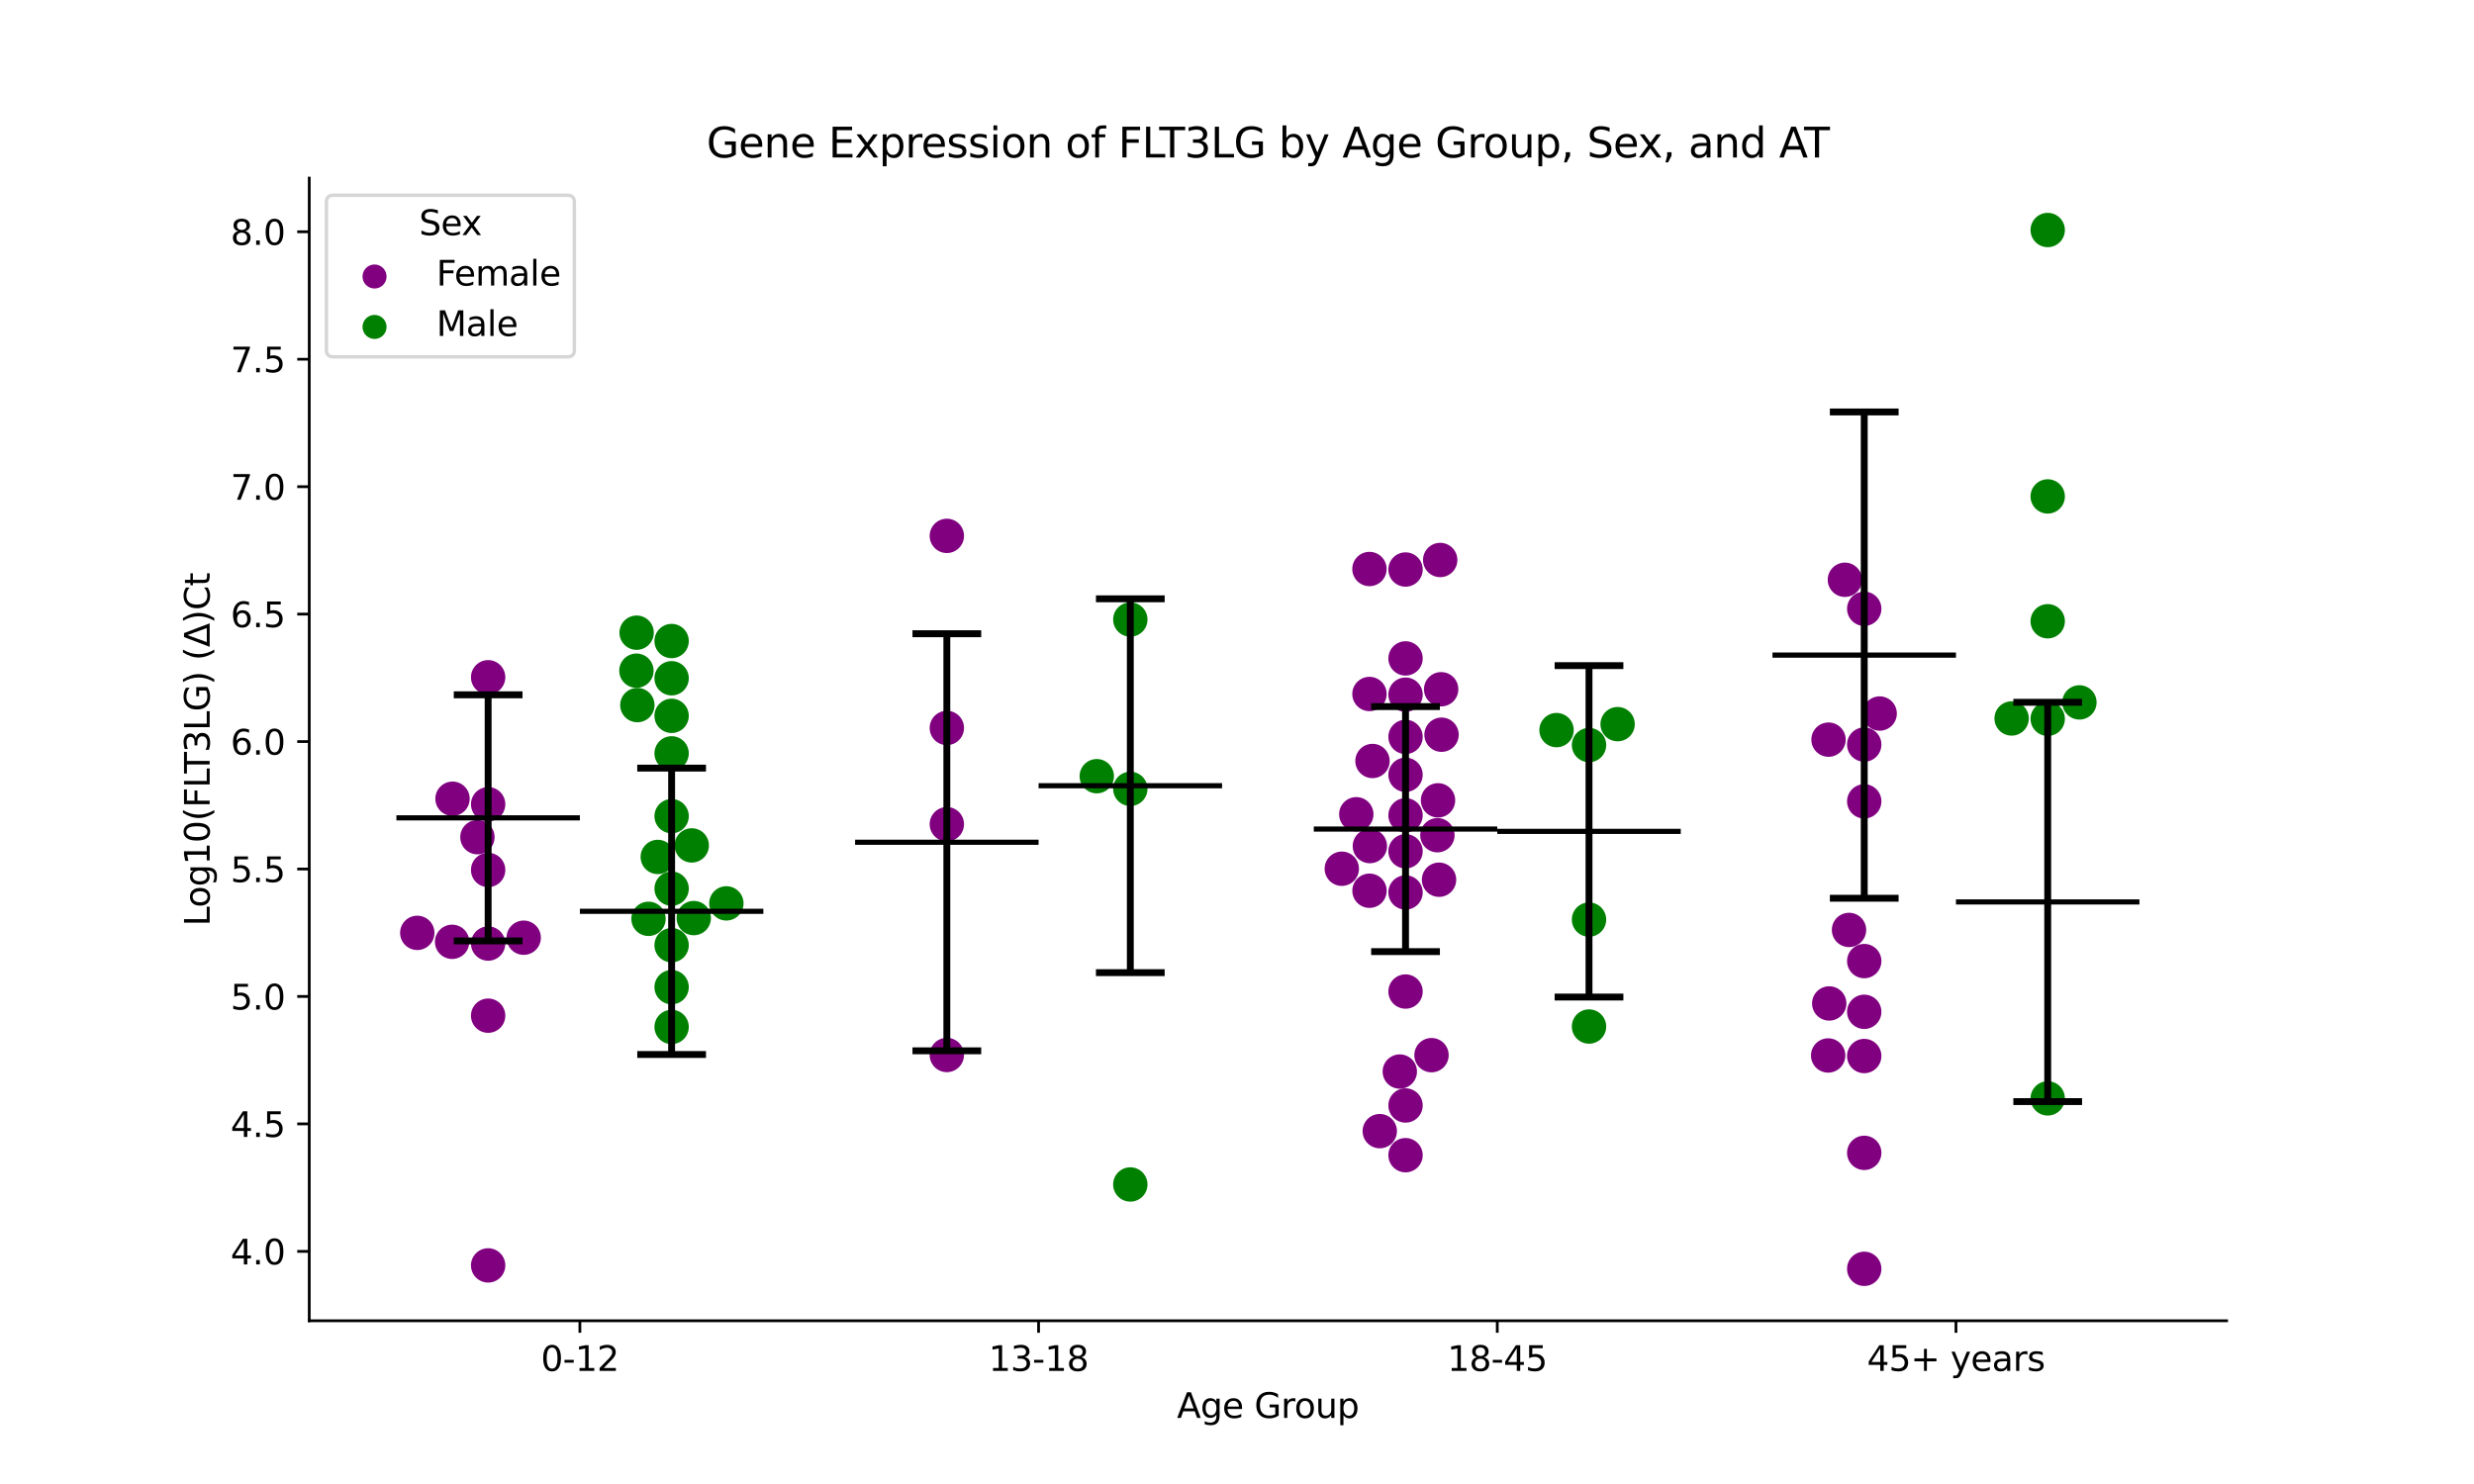 <?xml version="1.0" encoding="utf-8" standalone="no"?>
<!DOCTYPE svg PUBLIC "-//W3C//DTD SVG 1.1//EN"
  "http://www.w3.org/Graphics/SVG/1.1/DTD/svg11.dtd">
<svg xmlns:xlink="http://www.w3.org/1999/xlink" width="720pt" height="432pt" viewBox="0 0 720 432" xmlns="http://www.w3.org/2000/svg" version="1.1">
 <defs>
  <style type="text/css">*{stroke-linejoin: round; stroke-linecap: butt}</style>
 </defs>
 <g id="figure_1">
  <g id="patch_1">
   <path d="M 0 432 
L 720 432 
L 720 0 
L 0 0 
z
" style="fill: #ffffff"/>
  </g>
  <g id="axes_1">
   <g id="patch_2">
    <path d="M 90 384.48 
L 648 384.48 
L 648 51.84 
L 90 51.84 
z
" style="fill: #ffffff"/>
   </g>
   <g id="PathCollection_1">
    <defs>
     <path id="C0_0_43cc5034bb" d="M 0 5 
C 1.326 5 2.598 4.473 3.536 3.536 
C 4.473 2.598 5 1.326 5 -0 
C 5 -1.326 4.473 -2.598 3.536 -3.536 
C 2.598 -4.473 1.326 -5 0 -5 
C -1.326 -5 -2.598 -4.473 -3.536 -3.536 
C -4.473 -2.598 -5 -1.326 -5 0 
C -5 1.326 -4.473 2.598 -3.536 3.536 
C -2.598 4.473 -1.326 5 0 5 
z
"/>
    </defs>
    <g clip-path="url(#p7392a9b9e3)">
     <use xlink:href="#C0_0_43cc5034bb" x="121.439" y="271.562" style="fill: #800080"/>
    </g>
    <g clip-path="url(#p7392a9b9e3)">
     <use xlink:href="#C0_0_43cc5034bb" x="142.062" y="253.252" style="fill: #800080"/>
    </g>
    <g clip-path="url(#p7392a9b9e3)">
     <use xlink:href="#C0_0_43cc5034bb" x="131.576" y="274.17" style="fill: #800080"/>
    </g>
    <g clip-path="url(#p7392a9b9e3)">
     <use xlink:href="#C0_0_43cc5034bb" x="131.698" y="232.516" style="fill: #800080"/>
    </g>
    <g clip-path="url(#p7392a9b9e3)">
     <use xlink:href="#C0_0_43cc5034bb" x="152.409" y="272.972" style="fill: #800080"/>
    </g>
    <g clip-path="url(#p7392a9b9e3)">
     <use xlink:href="#C0_0_43cc5034bb" x="138.942" y="243.704" style="fill: #800080"/>
    </g>
    <g clip-path="url(#p7392a9b9e3)">
     <use xlink:href="#C0_0_43cc5034bb" x="142.062" y="368.366" style="fill: #800080"/>
    </g>
    <g clip-path="url(#p7392a9b9e3)">
     <use xlink:href="#C0_0_43cc5034bb" x="142.062" y="234.117" style="fill: #800080"/>
    </g>
    <g clip-path="url(#p7392a9b9e3)">
     <use xlink:href="#C0_0_43cc5034bb" x="142.062" y="295.669" style="fill: #800080"/>
    </g>
    <g clip-path="url(#p7392a9b9e3)">
     <use xlink:href="#C0_0_43cc5034bb" x="142.062" y="197.155" style="fill: #800080"/>
    </g>
    <g clip-path="url(#p7392a9b9e3)">
     <use xlink:href="#C0_0_43cc5034bb" x="142.062" y="274.676" style="fill: #800080"/>
    </g>
   </g>
   <g id="PathCollection_2">
    <defs>
     <path id="C1_0_fad24f971b" d="M 0 5 
C 1.326 5 2.598 4.473 3.536 3.536 
C 4.473 2.598 5 1.326 5 -0 
C 5 -1.326 4.473 -2.598 3.536 -3.536 
C 2.598 -4.473 1.326 -5 0 -5 
C -1.326 -5 -2.598 -4.473 -3.536 -3.536 
C -4.473 -2.598 -5 -1.326 -5 0 
C -5 1.326 -4.473 2.598 -3.536 3.536 
C -2.598 4.473 -1.326 5 0 5 
z
"/>
    </defs>
    <g clip-path="url(#p7392a9b9e3)">
     <use xlink:href="#C1_0_fad24f971b" x="195.459" y="275.152" style="fill: #008000"/>
    </g>
    <g clip-path="url(#p7392a9b9e3)">
     <use xlink:href="#C1_0_fad24f971b" x="195.459" y="208.387" style="fill: #008000"/>
    </g>
    <g clip-path="url(#p7392a9b9e3)">
     <use xlink:href="#C1_0_fad24f971b" x="195.459" y="298.952" style="fill: #008000"/>
    </g>
    <g clip-path="url(#p7392a9b9e3)">
     <use xlink:href="#C1_0_fad24f971b" x="188.732" y="267.474" style="fill: #008000"/>
    </g>
    <g clip-path="url(#p7392a9b9e3)">
     <use xlink:href="#C1_0_fad24f971b" x="185.274" y="184.178" style="fill: #008000"/>
    </g>
    <g clip-path="url(#p7392a9b9e3)">
     <use xlink:href="#C1_0_fad24f971b" x="195.459" y="186.609" style="fill: #008000"/>
    </g>
    <g clip-path="url(#p7392a9b9e3)">
     <use xlink:href="#C1_0_fad24f971b" x="195.459" y="197.446" style="fill: #008000"/>
    </g>
    <g clip-path="url(#p7392a9b9e3)">
     <use xlink:href="#C1_0_fad24f971b" x="201.905" y="267.258" style="fill: #008000"/>
    </g>
    <g clip-path="url(#p7392a9b9e3)">
     <use xlink:href="#C1_0_fad24f971b" x="201.32" y="246.103" style="fill: #008000"/>
    </g>
    <g clip-path="url(#p7392a9b9e3)">
     <use xlink:href="#C1_0_fad24f971b" x="195.459" y="237.592" style="fill: #008000"/>
    </g>
    <g clip-path="url(#p7392a9b9e3)">
     <use xlink:href="#C1_0_fad24f971b" x="195.459" y="287.367" style="fill: #008000"/>
    </g>
    <g clip-path="url(#p7392a9b9e3)">
     <use xlink:href="#C1_0_fad24f971b" x="185.217" y="195.244" style="fill: #008000"/>
    </g>
    <g clip-path="url(#p7392a9b9e3)">
     <use xlink:href="#C1_0_fad24f971b" x="211.394" y="262.977" style="fill: #008000"/>
    </g>
    <g clip-path="url(#p7392a9b9e3)">
     <use xlink:href="#C1_0_fad24f971b" x="191.429" y="249.46" style="fill: #008000"/>
    </g>
    <g clip-path="url(#p7392a9b9e3)">
     <use xlink:href="#C1_0_fad24f971b" x="185.487" y="205.258" style="fill: #008000"/>
    </g>
    <g clip-path="url(#p7392a9b9e3)">
     <use xlink:href="#C1_0_fad24f971b" x="195.459" y="258.694" style="fill: #008000"/>
    </g>
    <g clip-path="url(#p7392a9b9e3)">
     <use xlink:href="#C1_0_fad24f971b" x="195.459" y="219.309" style="fill: #008000"/>
    </g>
   </g>
   <g id="PathCollection_3">
    <defs>
     <path id="C2_0_d99ac64a9c" d="M 0 5 
C 1.326 5 2.598 4.473 3.536 3.536 
C 4.473 2.598 5 1.326 5 -0 
C 5 -1.326 4.473 -2.598 3.536 -3.536 
C 2.598 -4.473 1.326 -5 0 -5 
C -1.326 -5 -2.598 -4.473 -3.536 -3.536 
C -4.473 -2.598 -5 -1.326 -5 0 
C -5 1.326 -4.473 2.598 -3.536 3.536 
C -2.598 4.473 -1.326 5 0 5 
z
"/>
    </defs>
    <g clip-path="url(#p7392a9b9e3)">
     <use xlink:href="#C2_0_d99ac64a9c" x="275.555" y="307.115" style="fill: #800080"/>
    </g>
    <g clip-path="url(#p7392a9b9e3)">
     <use xlink:href="#C2_0_d99ac64a9c" x="275.555" y="155.994" style="fill: #800080"/>
    </g>
    <g clip-path="url(#p7392a9b9e3)">
     <use xlink:href="#C2_0_d99ac64a9c" x="275.555" y="211.91" style="fill: #800080"/>
    </g>
    <g clip-path="url(#p7392a9b9e3)">
     <use xlink:href="#C2_0_d99ac64a9c" x="275.555" y="239.927" style="fill: #800080"/>
    </g>
   </g>
   <g id="PathCollection_4">
    <defs>
     <path id="C3_0_6f1068f237" d="M 0 5 
C 1.326 5 2.598 4.473 3.536 3.536 
C 4.473 2.598 5 1.326 5 -0 
C 5 -1.326 4.473 -2.598 3.536 -3.536 
C 2.598 -4.473 1.326 -5 0 -5 
C -1.326 -5 -2.598 -4.473 -3.536 -3.536 
C -4.473 -2.598 -5 -1.326 -5 0 
C -5 1.326 -4.473 2.598 -3.536 3.536 
C -2.598 4.473 -1.326 5 0 5 
z
"/>
    </defs>
    <g clip-path="url(#p7392a9b9e3)">
     <use xlink:href="#C3_0_6f1068f237" x="328.952" y="344.805" style="fill: #008000"/>
    </g>
    <g clip-path="url(#p7392a9b9e3)">
     <use xlink:href="#C3_0_6f1068f237" x="319.191" y="225.955" style="fill: #008000"/>
    </g>
    <g clip-path="url(#p7392a9b9e3)">
     <use xlink:href="#C3_0_6f1068f237" x="328.952" y="180.349" style="fill: #008000"/>
    </g>
    <g clip-path="url(#p7392a9b9e3)">
     <use xlink:href="#C3_0_6f1068f237" x="328.952" y="229.64" style="fill: #008000"/>
    </g>
   </g>
   <g id="PathCollection_5">
    <defs>
     <path id="C4_0_ca6f7d3c91" d="M 0 5 
C 1.326 5 2.598 4.473 3.536 3.536 
C 4.473 2.598 5 1.326 5 -0 
C 5 -1.326 4.473 -2.598 3.536 -3.536 
C 2.598 -4.473 1.326 -5 0 -5 
C -1.326 -5 -2.598 -4.473 -3.536 -3.536 
C -4.473 -2.598 -5 -1.326 -5 0 
C -5 1.326 -4.473 2.598 -3.536 3.536 
C -2.598 4.473 -1.326 5 0 5 
z
"/>
    </defs>
    <g clip-path="url(#p7392a9b9e3)">
     <use xlink:href="#C4_0_ca6f7d3c91" x="409.048" y="225.544" style="fill: #800080"/>
    </g>
    <g clip-path="url(#p7392a9b9e3)">
     <use xlink:href="#C4_0_ca6f7d3c91" x="409.048" y="237.333" style="fill: #800080"/>
    </g>
    <g clip-path="url(#p7392a9b9e3)">
     <use xlink:href="#C4_0_ca6f7d3c91" x="409.048" y="202.221" style="fill: #800080"/>
    </g>
    <g clip-path="url(#p7392a9b9e3)">
     <use xlink:href="#C4_0_ca6f7d3c91" x="398.549" y="165.642" style="fill: #800080"/>
    </g>
    <g clip-path="url(#p7392a9b9e3)">
     <use xlink:href="#C4_0_ca6f7d3c91" x="418.799" y="256.092" style="fill: #800080"/>
    </g>
    <g clip-path="url(#p7392a9b9e3)">
     <use xlink:href="#C4_0_ca6f7d3c91" x="419.417" y="200.645" style="fill: #800080"/>
    </g>
    <g clip-path="url(#p7392a9b9e3)">
     <use xlink:href="#C4_0_ca6f7d3c91" x="399.432" y="221.529" style="fill: #800080"/>
    </g>
    <g clip-path="url(#p7392a9b9e3)">
     <use xlink:href="#C4_0_ca6f7d3c91" x="419.135" y="163.016" style="fill: #800080"/>
    </g>
    <g clip-path="url(#p7392a9b9e3)">
     <use xlink:href="#C4_0_ca6f7d3c91" x="409.048" y="165.792" style="fill: #800080"/>
    </g>
    <g clip-path="url(#p7392a9b9e3)">
     <use xlink:href="#C4_0_ca6f7d3c91" x="398.55" y="202.026" style="fill: #800080"/>
    </g>
    <g clip-path="url(#p7392a9b9e3)">
     <use xlink:href="#C4_0_ca6f7d3c91" x="409.048" y="191.668" style="fill: #800080"/>
    </g>
    <g clip-path="url(#p7392a9b9e3)">
     <use xlink:href="#C4_0_ca6f7d3c91" x="398.669" y="246.298" style="fill: #800080"/>
    </g>
    <g clip-path="url(#p7392a9b9e3)">
     <use xlink:href="#C4_0_ca6f7d3c91" x="418.327" y="243.134" style="fill: #800080"/>
    </g>
    <g clip-path="url(#p7392a9b9e3)">
     <use xlink:href="#C4_0_ca6f7d3c91" x="409.048" y="259.801" style="fill: #800080"/>
    </g>
    <g clip-path="url(#p7392a9b9e3)">
     <use xlink:href="#C4_0_ca6f7d3c91" x="409.048" y="247.814" style="fill: #800080"/>
    </g>
    <g clip-path="url(#p7392a9b9e3)">
     <use xlink:href="#C4_0_ca6f7d3c91" x="409.048" y="288.643" style="fill: #800080"/>
    </g>
    <g clip-path="url(#p7392a9b9e3)">
     <use xlink:href="#C4_0_ca6f7d3c91" x="394.718" y="237.033" style="fill: #800080"/>
    </g>
    <g clip-path="url(#p7392a9b9e3)">
     <use xlink:href="#C4_0_ca6f7d3c91" x="416.605" y="307.162" style="fill: #800080"/>
    </g>
    <g clip-path="url(#p7392a9b9e3)">
     <use xlink:href="#C4_0_ca6f7d3c91" x="409.048" y="336.281" style="fill: #800080"/>
    </g>
    <g clip-path="url(#p7392a9b9e3)">
     <use xlink:href="#C4_0_ca6f7d3c91" x="390.499" y="252.893" style="fill: #800080"/>
    </g>
    <g clip-path="url(#p7392a9b9e3)">
     <use xlink:href="#C4_0_ca6f7d3c91" x="409.048" y="321.808" style="fill: #800080"/>
    </g>
    <g clip-path="url(#p7392a9b9e3)">
     <use xlink:href="#C4_0_ca6f7d3c91" x="409.048" y="214.515" style="fill: #800080"/>
    </g>
    <g clip-path="url(#p7392a9b9e3)">
     <use xlink:href="#C4_0_ca6f7d3c91" x="407.378" y="311.935" style="fill: #800080"/>
    </g>
    <g clip-path="url(#p7392a9b9e3)">
     <use xlink:href="#C4_0_ca6f7d3c91" x="419.527" y="213.878" style="fill: #800080"/>
    </g>
    <g clip-path="url(#p7392a9b9e3)">
     <use xlink:href="#C4_0_ca6f7d3c91" x="398.561" y="259.3" style="fill: #800080"/>
    </g>
    <g clip-path="url(#p7392a9b9e3)">
     <use xlink:href="#C4_0_ca6f7d3c91" x="418.502" y="232.982" style="fill: #800080"/>
    </g>
    <g clip-path="url(#p7392a9b9e3)">
     <use xlink:href="#C4_0_ca6f7d3c91" x="401.549" y="329.281" style="fill: #800080"/>
    </g>
   </g>
   <g id="PathCollection_6">
    <defs>
     <path id="C5_0_c799bb0611" d="M 0 5 
C 1.326 5 2.598 4.473 3.536 3.536 
C 4.473 2.598 5 1.326 5 -0 
C 5 -1.326 4.473 -2.598 3.536 -3.536 
C 2.598 -4.473 1.326 -5 0 -5 
C -1.326 -5 -2.598 -4.473 -3.536 -3.536 
C -4.473 -2.598 -5 -1.326 -5 0 
C -5 1.326 -4.473 2.598 -3.536 3.536 
C -2.598 4.473 -1.326 5 0 5 
z
"/>
    </defs>
    <g clip-path="url(#p7392a9b9e3)">
     <use xlink:href="#C5_0_c799bb0611" x="462.445" y="216.894" style="fill: #008000"/>
    </g>
    <g clip-path="url(#p7392a9b9e3)">
     <use xlink:href="#C5_0_c799bb0611" x="462.445" y="267.696" style="fill: #008000"/>
    </g>
    <g clip-path="url(#p7392a9b9e3)">
     <use xlink:href="#C5_0_c799bb0611" x="470.772" y="210.803" style="fill: #008000"/>
    </g>
    <g clip-path="url(#p7392a9b9e3)">
     <use xlink:href="#C5_0_c799bb0611" x="452.994" y="212.538" style="fill: #008000"/>
    </g>
    <g clip-path="url(#p7392a9b9e3)">
     <use xlink:href="#C5_0_c799bb0611" x="462.445" y="298.83" style="fill: #008000"/>
    </g>
   </g>
   <g id="PathCollection_7">
    <defs>
     <path id="C6_0_fa4db6b554" d="M 0 5 
C 1.326 5 2.598 4.473 3.536 3.536 
C 4.473 2.598 5 1.326 5 -0 
C 5 -1.326 4.473 -2.598 3.536 -3.536 
C 2.598 -4.473 1.326 -5 0 -5 
C -1.326 -5 -2.598 -4.473 -3.536 -3.536 
C -4.473 -2.598 -5 -1.326 -5 0 
C -5 1.326 -4.473 2.598 -3.536 3.536 
C -2.598 4.473 -1.326 5 0 5 
z
"/>
    </defs>
    <g clip-path="url(#p7392a9b9e3)">
     <use xlink:href="#C6_0_fa4db6b554" x="542.541" y="177.221" style="fill: #800080"/>
    </g>
    <g clip-path="url(#p7392a9b9e3)">
     <use xlink:href="#C6_0_fa4db6b554" x="538.115" y="270.709" style="fill: #800080"/>
    </g>
    <g clip-path="url(#p7392a9b9e3)">
     <use xlink:href="#C6_0_fa4db6b554" x="536.915" y="168.777" style="fill: #800080"/>
    </g>
    <g clip-path="url(#p7392a9b9e3)">
     <use xlink:href="#C6_0_fa4db6b554" x="542.541" y="216.749" style="fill: #800080"/>
    </g>
    <g clip-path="url(#p7392a9b9e3)">
     <use xlink:href="#C6_0_fa4db6b554" x="542.541" y="369.36" style="fill: #800080"/>
    </g>
    <g clip-path="url(#p7392a9b9e3)">
     <use xlink:href="#C6_0_fa4db6b554" x="547.035" y="207.711" style="fill: #800080"/>
    </g>
    <g clip-path="url(#p7392a9b9e3)">
     <use xlink:href="#C6_0_fa4db6b554" x="542.541" y="233.279" style="fill: #800080"/>
    </g>
    <g clip-path="url(#p7392a9b9e3)">
     <use xlink:href="#C6_0_fa4db6b554" x="542.541" y="335.602" style="fill: #800080"/>
    </g>
    <g clip-path="url(#p7392a9b9e3)">
     <use xlink:href="#C6_0_fa4db6b554" x="532.356" y="292.108" style="fill: #800080"/>
    </g>
    <g clip-path="url(#p7392a9b9e3)">
     <use xlink:href="#C6_0_fa4db6b554" x="542.541" y="294.542" style="fill: #800080"/>
    </g>
    <g clip-path="url(#p7392a9b9e3)">
     <use xlink:href="#C6_0_fa4db6b554" x="542.541" y="307.416" style="fill: #800080"/>
    </g>
    <g clip-path="url(#p7392a9b9e3)">
     <use xlink:href="#C6_0_fa4db6b554" x="542.541" y="279.778" style="fill: #800080"/>
    </g>
    <g clip-path="url(#p7392a9b9e3)">
     <use xlink:href="#C6_0_fa4db6b554" x="532.042" y="307.255" style="fill: #800080"/>
    </g>
    <g clip-path="url(#p7392a9b9e3)">
     <use xlink:href="#C6_0_fa4db6b554" x="532.149" y="215.315" style="fill: #800080"/>
    </g>
   </g>
   <g id="PathCollection_8">
    <defs>
     <path id="C7_0_dde74a5762" d="M 0 5 
C 1.326 5 2.598 4.473 3.536 3.536 
C 4.473 2.598 5 1.326 5 -0 
C 5 -1.326 4.473 -2.598 3.536 -3.536 
C 2.598 -4.473 1.326 -5 0 -5 
C -1.326 -5 -2.598 -4.473 -3.536 -3.536 
C -4.473 -2.598 -5 -1.326 -5 0 
C -5 1.326 -4.473 2.598 -3.536 3.536 
C -2.598 4.473 -1.326 5 0 5 
z
"/>
    </defs>
    <g clip-path="url(#p7392a9b9e3)">
     <use xlink:href="#C7_0_dde74a5762" x="585.438" y="209.148" style="fill: #008000"/>
    </g>
    <g clip-path="url(#p7392a9b9e3)">
     <use xlink:href="#C7_0_dde74a5762" x="595.938" y="209.247" style="fill: #008000"/>
    </g>
    <g clip-path="url(#p7392a9b9e3)">
     <use xlink:href="#C7_0_dde74a5762" x="605.163" y="204.471" style="fill: #008000"/>
    </g>
    <g clip-path="url(#p7392a9b9e3)">
     <use xlink:href="#C7_0_dde74a5762" x="595.938" y="180.852" style="fill: #008000"/>
    </g>
    <g clip-path="url(#p7392a9b9e3)">
     <use xlink:href="#C7_0_dde74a5762" x="595.938" y="144.512" style="fill: #008000"/>
    </g>
    <g clip-path="url(#p7392a9b9e3)">
     <use xlink:href="#C7_0_dde74a5762" x="595.938" y="66.96" style="fill: #008000"/>
    </g>
    <g clip-path="url(#p7392a9b9e3)">
     <use xlink:href="#C7_0_dde74a5762" x="595.938" y="319.743" style="fill: #008000"/>
    </g>
   </g>
   <g id="PathCollection_9"/>
   <g id="PathCollection_10"/>
   <g id="matplotlib.axis_1">
    <g id="xtick_1">
     <g id="line2d_1">
      <defs>
       <path id="m55bd530bbc" d="M 0 0 
L 0 3.5 
" style="stroke: #000000; stroke-width: 0.8"/>
      </defs>
      <g>
       <use xlink:href="#m55bd530bbc" x="168.761" y="384.48" style="stroke: #000000; stroke-width: 0.8"/>
      </g>
     </g>
     <g id="text_1">
      <!-- 0-12 -->
      <g transform="translate(157.413 399.078) scale(0.1 -0.1)">
       <defs>
        <path id="DejaVuSans-30" d="M 2034 4250 
Q 1547 4250 1301 3770 
Q 1056 3291 1056 2328 
Q 1056 1369 1301 889 
Q 1547 409 2034 409 
Q 2525 409 2770 889 
Q 3016 1369 3016 2328 
Q 3016 3291 2770 3770 
Q 2525 4250 2034 4250 
z
M 2034 4750 
Q 2819 4750 3233 4129 
Q 3647 3509 3647 2328 
Q 3647 1150 3233 529 
Q 2819 -91 2034 -91 
Q 1250 -91 836 529 
Q 422 1150 422 2328 
Q 422 3509 836 4129 
Q 1250 4750 2034 4750 
z
" transform="scale(0.016)"/>
        <path id="DejaVuSans-2d" d="M 313 2009 
L 1997 2009 
L 1997 1497 
L 313 1497 
L 313 2009 
z
" transform="scale(0.016)"/>
        <path id="DejaVuSans-31" d="M 794 531 
L 1825 531 
L 1825 4091 
L 703 3866 
L 703 4441 
L 1819 4666 
L 2450 4666 
L 2450 531 
L 3481 531 
L 3481 0 
L 794 0 
L 794 531 
z
" transform="scale(0.016)"/>
        <path id="DejaVuSans-32" d="M 1228 531 
L 3431 531 
L 3431 0 
L 469 0 
L 469 531 
Q 828 903 1448 1529 
Q 2069 2156 2228 2338 
Q 2531 2678 2651 2914 
Q 2772 3150 2772 3378 
Q 2772 3750 2511 3984 
Q 2250 4219 1831 4219 
Q 1534 4219 1204 4116 
Q 875 4013 500 3803 
L 500 4441 
Q 881 4594 1212 4672 
Q 1544 4750 1819 4750 
Q 2544 4750 2975 4387 
Q 3406 4025 3406 3419 
Q 3406 3131 3298 2873 
Q 3191 2616 2906 2266 
Q 2828 2175 2409 1742 
Q 1991 1309 1228 531 
z
" transform="scale(0.016)"/>
       </defs>
       <use xlink:href="#DejaVuSans-30"/>
       <use xlink:href="#DejaVuSans-2d" x="63.623"/>
       <use xlink:href="#DejaVuSans-31" x="99.707"/>
       <use xlink:href="#DejaVuSans-32" x="163.33"/>
      </g>
     </g>
    </g>
    <g id="xtick_2">
     <g id="line2d_2">
      <g>
       <use xlink:href="#m55bd530bbc" x="302.254" y="384.48" style="stroke: #000000; stroke-width: 0.8"/>
      </g>
     </g>
     <g id="text_2">
      <!-- 13-18 -->
      <g transform="translate(287.725 399.078) scale(0.1 -0.1)">
       <defs>
        <path id="DejaVuSans-33" d="M 2597 2516 
Q 3050 2419 3304 2112 
Q 3559 1806 3559 1356 
Q 3559 666 3084 287 
Q 2609 -91 1734 -91 
Q 1441 -91 1130 -33 
Q 819 25 488 141 
L 488 750 
Q 750 597 1062 519 
Q 1375 441 1716 441 
Q 2309 441 2620 675 
Q 2931 909 2931 1356 
Q 2931 1769 2642 2001 
Q 2353 2234 1838 2234 
L 1294 2234 
L 1294 2753 
L 1863 2753 
Q 2328 2753 2575 2939 
Q 2822 3125 2822 3475 
Q 2822 3834 2567 4026 
Q 2313 4219 1838 4219 
Q 1578 4219 1281 4162 
Q 984 4106 628 3988 
L 628 4550 
Q 988 4650 1302 4700 
Q 1616 4750 1894 4750 
Q 2613 4750 3031 4423 
Q 3450 4097 3450 3541 
Q 3450 3153 3228 2886 
Q 3006 2619 2597 2516 
z
" transform="scale(0.016)"/>
        <path id="DejaVuSans-38" d="M 2034 2216 
Q 1584 2216 1326 1975 
Q 1069 1734 1069 1313 
Q 1069 891 1326 650 
Q 1584 409 2034 409 
Q 2484 409 2743 651 
Q 3003 894 3003 1313 
Q 3003 1734 2745 1975 
Q 2488 2216 2034 2216 
z
M 1403 2484 
Q 997 2584 770 2862 
Q 544 3141 544 3541 
Q 544 4100 942 4425 
Q 1341 4750 2034 4750 
Q 2731 4750 3128 4425 
Q 3525 4100 3525 3541 
Q 3525 3141 3298 2862 
Q 3072 2584 2669 2484 
Q 3125 2378 3379 2068 
Q 3634 1759 3634 1313 
Q 3634 634 3220 271 
Q 2806 -91 2034 -91 
Q 1263 -91 848 271 
Q 434 634 434 1313 
Q 434 1759 690 2068 
Q 947 2378 1403 2484 
z
M 1172 3481 
Q 1172 3119 1398 2916 
Q 1625 2713 2034 2713 
Q 2441 2713 2670 2916 
Q 2900 3119 2900 3481 
Q 2900 3844 2670 4047 
Q 2441 4250 2034 4250 
Q 1625 4250 1398 4047 
Q 1172 3844 1172 3481 
z
" transform="scale(0.016)"/>
       </defs>
       <use xlink:href="#DejaVuSans-31"/>
       <use xlink:href="#DejaVuSans-33" x="63.623"/>
       <use xlink:href="#DejaVuSans-2d" x="127.246"/>
       <use xlink:href="#DejaVuSans-31" x="163.33"/>
       <use xlink:href="#DejaVuSans-38" x="226.953"/>
      </g>
     </g>
    </g>
    <g id="xtick_3">
     <g id="line2d_3">
      <g>
       <use xlink:href="#m55bd530bbc" x="435.746" y="384.48" style="stroke: #000000; stroke-width: 0.8"/>
      </g>
     </g>
     <g id="text_3">
      <!-- 18-45 -->
      <g transform="translate(421.218 399.078) scale(0.1 -0.1)">
       <defs>
        <path id="DejaVuSans-34" d="M 2419 4116 
L 825 1625 
L 2419 1625 
L 2419 4116 
z
M 2253 4666 
L 3047 4666 
L 3047 1625 
L 3713 1625 
L 3713 1100 
L 3047 1100 
L 3047 0 
L 2419 0 
L 2419 1100 
L 313 1100 
L 313 1709 
L 2253 4666 
z
" transform="scale(0.016)"/>
        <path id="DejaVuSans-35" d="M 691 4666 
L 3169 4666 
L 3169 4134 
L 1269 4134 
L 1269 2991 
Q 1406 3038 1543 3061 
Q 1681 3084 1819 3084 
Q 2600 3084 3056 2656 
Q 3513 2228 3513 1497 
Q 3513 744 3044 326 
Q 2575 -91 1722 -91 
Q 1428 -91 1123 -41 
Q 819 9 494 109 
L 494 744 
Q 775 591 1075 516 
Q 1375 441 1709 441 
Q 2250 441 2565 725 
Q 2881 1009 2881 1497 
Q 2881 1984 2565 2268 
Q 2250 2553 1709 2553 
Q 1456 2553 1204 2497 
Q 953 2441 691 2322 
L 691 4666 
z
" transform="scale(0.016)"/>
       </defs>
       <use xlink:href="#DejaVuSans-31"/>
       <use xlink:href="#DejaVuSans-38" x="63.623"/>
       <use xlink:href="#DejaVuSans-2d" x="127.246"/>
       <use xlink:href="#DejaVuSans-34" x="163.33"/>
       <use xlink:href="#DejaVuSans-35" x="226.953"/>
      </g>
     </g>
    </g>
    <g id="xtick_4">
     <g id="line2d_4">
      <g>
       <use xlink:href="#m55bd530bbc" x="569.239" y="384.48" style="stroke: #000000; stroke-width: 0.8"/>
      </g>
     </g>
     <g id="text_4">
      <!-- 45+ years -->
      <g transform="translate(543.338 399.078) scale(0.1 -0.1)">
       <defs>
        <path id="DejaVuSans-2b" d="M 2944 4013 
L 2944 2272 
L 4684 2272 
L 4684 1741 
L 2944 1741 
L 2944 0 
L 2419 0 
L 2419 1741 
L 678 1741 
L 678 2272 
L 2419 2272 
L 2419 4013 
L 2944 4013 
z
" transform="scale(0.016)"/>
        <path id="DejaVuSans-20" transform="scale(0.016)"/>
        <path id="DejaVuSans-79" d="M 2059 -325 
Q 1816 -950 1584 -1140 
Q 1353 -1331 966 -1331 
L 506 -1331 
L 506 -850 
L 844 -850 
Q 1081 -850 1212 -737 
Q 1344 -625 1503 -206 
L 1606 56 
L 191 3500 
L 800 3500 
L 1894 763 
L 2988 3500 
L 3597 3500 
L 2059 -325 
z
" transform="scale(0.016)"/>
        <path id="DejaVuSans-65" d="M 3597 1894 
L 3597 1613 
L 953 1613 
Q 991 1019 1311 708 
Q 1631 397 2203 397 
Q 2534 397 2845 478 
Q 3156 559 3463 722 
L 3463 178 
Q 3153 47 2828 -22 
Q 2503 -91 2169 -91 
Q 1331 -91 842 396 
Q 353 884 353 1716 
Q 353 2575 817 3079 
Q 1281 3584 2069 3584 
Q 2775 3584 3186 3129 
Q 3597 2675 3597 1894 
z
M 3022 2063 
Q 3016 2534 2758 2815 
Q 2500 3097 2075 3097 
Q 1594 3097 1305 2825 
Q 1016 2553 972 2059 
L 3022 2063 
z
" transform="scale(0.016)"/>
        <path id="DejaVuSans-61" d="M 2194 1759 
Q 1497 1759 1228 1600 
Q 959 1441 959 1056 
Q 959 750 1161 570 
Q 1363 391 1709 391 
Q 2188 391 2477 730 
Q 2766 1069 2766 1631 
L 2766 1759 
L 2194 1759 
z
M 3341 1997 
L 3341 0 
L 2766 0 
L 2766 531 
Q 2569 213 2275 61 
Q 1981 -91 1556 -91 
Q 1019 -91 701 211 
Q 384 513 384 1019 
Q 384 1609 779 1909 
Q 1175 2209 1959 2209 
L 2766 2209 
L 2766 2266 
Q 2766 2663 2505 2880 
Q 2244 3097 1772 3097 
Q 1472 3097 1187 3025 
Q 903 2953 641 2809 
L 641 3341 
Q 956 3463 1253 3523 
Q 1550 3584 1831 3584 
Q 2591 3584 2966 3190 
Q 3341 2797 3341 1997 
z
" transform="scale(0.016)"/>
        <path id="DejaVuSans-72" d="M 2631 2963 
Q 2534 3019 2420 3045 
Q 2306 3072 2169 3072 
Q 1681 3072 1420 2755 
Q 1159 2438 1159 1844 
L 1159 0 
L 581 0 
L 581 3500 
L 1159 3500 
L 1159 2956 
Q 1341 3275 1631 3429 
Q 1922 3584 2338 3584 
Q 2397 3584 2469 3576 
Q 2541 3569 2628 3553 
L 2631 2963 
z
" transform="scale(0.016)"/>
        <path id="DejaVuSans-73" d="M 2834 3397 
L 2834 2853 
Q 2591 2978 2328 3040 
Q 2066 3103 1784 3103 
Q 1356 3103 1142 2972 
Q 928 2841 928 2578 
Q 928 2378 1081 2264 
Q 1234 2150 1697 2047 
L 1894 2003 
Q 2506 1872 2764 1633 
Q 3022 1394 3022 966 
Q 3022 478 2636 193 
Q 2250 -91 1575 -91 
Q 1294 -91 989 -36 
Q 684 19 347 128 
L 347 722 
Q 666 556 975 473 
Q 1284 391 1588 391 
Q 1994 391 2212 530 
Q 2431 669 2431 922 
Q 2431 1156 2273 1281 
Q 2116 1406 1581 1522 
L 1381 1569 
Q 847 1681 609 1914 
Q 372 2147 372 2553 
Q 372 3047 722 3315 
Q 1072 3584 1716 3584 
Q 2034 3584 2315 3537 
Q 2597 3491 2834 3397 
z
" transform="scale(0.016)"/>
       </defs>
       <use xlink:href="#DejaVuSans-34"/>
       <use xlink:href="#DejaVuSans-35" x="63.623"/>
       <use xlink:href="#DejaVuSans-2b" x="127.246"/>
       <use xlink:href="#DejaVuSans-20" x="211.035"/>
       <use xlink:href="#DejaVuSans-79" x="242.822"/>
       <use xlink:href="#DejaVuSans-65" x="302.002"/>
       <use xlink:href="#DejaVuSans-61" x="363.525"/>
       <use xlink:href="#DejaVuSans-72" x="424.805"/>
       <use xlink:href="#DejaVuSans-73" x="465.918"/>
      </g>
     </g>
    </g>
    <g id="text_5">
     <!-- Age Group -->
     <g transform="translate(342.52 412.757) scale(0.1 -0.1)">
      <defs>
       <path id="DejaVuSans-41" d="M 2188 4044 
L 1331 1722 
L 3047 1722 
L 2188 4044 
z
M 1831 4666 
L 2547 4666 
L 4325 0 
L 3669 0 
L 3244 1197 
L 1141 1197 
L 716 0 
L 50 0 
L 1831 4666 
z
" transform="scale(0.016)"/>
       <path id="DejaVuSans-67" d="M 2906 1791 
Q 2906 2416 2648 2759 
Q 2391 3103 1925 3103 
Q 1463 3103 1205 2759 
Q 947 2416 947 1791 
Q 947 1169 1205 825 
Q 1463 481 1925 481 
Q 2391 481 2648 825 
Q 2906 1169 2906 1791 
z
M 3481 434 
Q 3481 -459 3084 -895 
Q 2688 -1331 1869 -1331 
Q 1566 -1331 1297 -1286 
Q 1028 -1241 775 -1147 
L 775 -588 
Q 1028 -725 1275 -790 
Q 1522 -856 1778 -856 
Q 2344 -856 2625 -561 
Q 2906 -266 2906 331 
L 2906 616 
Q 2728 306 2450 153 
Q 2172 0 1784 0 
Q 1141 0 747 490 
Q 353 981 353 1791 
Q 353 2603 747 3093 
Q 1141 3584 1784 3584 
Q 2172 3584 2450 3431 
Q 2728 3278 2906 2969 
L 2906 3500 
L 3481 3500 
L 3481 434 
z
" transform="scale(0.016)"/>
       <path id="DejaVuSans-47" d="M 3809 666 
L 3809 1919 
L 2778 1919 
L 2778 2438 
L 4434 2438 
L 4434 434 
Q 4069 175 3628 42 
Q 3188 -91 2688 -91 
Q 1594 -91 976 548 
Q 359 1188 359 2328 
Q 359 3472 976 4111 
Q 1594 4750 2688 4750 
Q 3144 4750 3555 4637 
Q 3966 4525 4313 4306 
L 4313 3634 
Q 3963 3931 3569 4081 
Q 3175 4231 2741 4231 
Q 1884 4231 1454 3753 
Q 1025 3275 1025 2328 
Q 1025 1384 1454 906 
Q 1884 428 2741 428 
Q 3075 428 3337 486 
Q 3600 544 3809 666 
z
" transform="scale(0.016)"/>
       <path id="DejaVuSans-6f" d="M 1959 3097 
Q 1497 3097 1228 2736 
Q 959 2375 959 1747 
Q 959 1119 1226 758 
Q 1494 397 1959 397 
Q 2419 397 2687 759 
Q 2956 1122 2956 1747 
Q 2956 2369 2687 2733 
Q 2419 3097 1959 3097 
z
M 1959 3584 
Q 2709 3584 3137 3096 
Q 3566 2609 3566 1747 
Q 3566 888 3137 398 
Q 2709 -91 1959 -91 
Q 1206 -91 779 398 
Q 353 888 353 1747 
Q 353 2609 779 3096 
Q 1206 3584 1959 3584 
z
" transform="scale(0.016)"/>
       <path id="DejaVuSans-75" d="M 544 1381 
L 544 3500 
L 1119 3500 
L 1119 1403 
Q 1119 906 1312 657 
Q 1506 409 1894 409 
Q 2359 409 2629 706 
Q 2900 1003 2900 1516 
L 2900 3500 
L 3475 3500 
L 3475 0 
L 2900 0 
L 2900 538 
Q 2691 219 2414 64 
Q 2138 -91 1772 -91 
Q 1169 -91 856 284 
Q 544 659 544 1381 
z
M 1991 3584 
L 1991 3584 
z
" transform="scale(0.016)"/>
       <path id="DejaVuSans-70" d="M 1159 525 
L 1159 -1331 
L 581 -1331 
L 581 3500 
L 1159 3500 
L 1159 2969 
Q 1341 3281 1617 3432 
Q 1894 3584 2278 3584 
Q 2916 3584 3314 3078 
Q 3713 2572 3713 1747 
Q 3713 922 3314 415 
Q 2916 -91 2278 -91 
Q 1894 -91 1617 61 
Q 1341 213 1159 525 
z
M 3116 1747 
Q 3116 2381 2855 2742 
Q 2594 3103 2138 3103 
Q 1681 3103 1420 2742 
Q 1159 2381 1159 1747 
Q 1159 1113 1420 752 
Q 1681 391 2138 391 
Q 2594 391 2855 752 
Q 3116 1113 3116 1747 
z
" transform="scale(0.016)"/>
      </defs>
      <use xlink:href="#DejaVuSans-41"/>
      <use xlink:href="#DejaVuSans-67" x="68.408"/>
      <use xlink:href="#DejaVuSans-65" x="131.885"/>
      <use xlink:href="#DejaVuSans-20" x="193.408"/>
      <use xlink:href="#DejaVuSans-47" x="225.195"/>
      <use xlink:href="#DejaVuSans-72" x="302.686"/>
      <use xlink:href="#DejaVuSans-6f" x="341.549"/>
      <use xlink:href="#DejaVuSans-75" x="402.73"/>
      <use xlink:href="#DejaVuSans-70" x="466.109"/>
     </g>
    </g>
   </g>
   <g id="matplotlib.axis_2">
    <g id="ytick_1">
     <g id="line2d_5">
      <defs>
       <path id="m37870f7d56" d="M 0 0 
L -3.5 0 
" style="stroke: #000000; stroke-width: 0.8"/>
      </defs>
      <g>
       <use xlink:href="#m37870f7d56" x="90" y="364.275" style="stroke: #000000; stroke-width: 0.8"/>
      </g>
     </g>
     <g id="text_6">
      <!-- 4.0 -->
      <g transform="translate(67.097 368.074) scale(0.1 -0.1)">
       <defs>
        <path id="DejaVuSans-2e" d="M 684 794 
L 1344 794 
L 1344 0 
L 684 0 
L 684 794 
z
" transform="scale(0.016)"/>
       </defs>
       <use xlink:href="#DejaVuSans-34"/>
       <use xlink:href="#DejaVuSans-2e" x="63.623"/>
       <use xlink:href="#DejaVuSans-30" x="95.41"/>
      </g>
     </g>
    </g>
    <g id="ytick_2">
     <g id="line2d_6">
      <g>
       <use xlink:href="#m37870f7d56" x="90" y="327.175" style="stroke: #000000; stroke-width: 0.8"/>
      </g>
     </g>
     <g id="text_7">
      <!-- 4.5 -->
      <g transform="translate(67.097 330.974) scale(0.1 -0.1)">
       <use xlink:href="#DejaVuSans-34"/>
       <use xlink:href="#DejaVuSans-2e" x="63.623"/>
       <use xlink:href="#DejaVuSans-35" x="95.41"/>
      </g>
     </g>
    </g>
    <g id="ytick_3">
     <g id="line2d_7">
      <g>
       <use xlink:href="#m37870f7d56" x="90" y="290.074" style="stroke: #000000; stroke-width: 0.8"/>
      </g>
     </g>
     <g id="text_8">
      <!-- 5.0 -->
      <g transform="translate(67.097 293.874) scale(0.1 -0.1)">
       <use xlink:href="#DejaVuSans-35"/>
       <use xlink:href="#DejaVuSans-2e" x="63.623"/>
       <use xlink:href="#DejaVuSans-30" x="95.41"/>
      </g>
     </g>
    </g>
    <g id="ytick_4">
     <g id="line2d_8">
      <g>
       <use xlink:href="#m37870f7d56" x="90" y="252.974" style="stroke: #000000; stroke-width: 0.8"/>
      </g>
     </g>
     <g id="text_9">
      <!-- 5.5 -->
      <g transform="translate(67.097 256.773) scale(0.1 -0.1)">
       <use xlink:href="#DejaVuSans-35"/>
       <use xlink:href="#DejaVuSans-2e" x="63.623"/>
       <use xlink:href="#DejaVuSans-35" x="95.41"/>
      </g>
     </g>
    </g>
    <g id="ytick_5">
     <g id="line2d_9">
      <g>
       <use xlink:href="#m37870f7d56" x="90" y="215.874" style="stroke: #000000; stroke-width: 0.8"/>
      </g>
     </g>
     <g id="text_10">
      <!-- 6.0 -->
      <g transform="translate(67.097 219.673) scale(0.1 -0.1)">
       <defs>
        <path id="DejaVuSans-36" d="M 2113 2584 
Q 1688 2584 1439 2293 
Q 1191 2003 1191 1497 
Q 1191 994 1439 701 
Q 1688 409 2113 409 
Q 2538 409 2786 701 
Q 3034 994 3034 1497 
Q 3034 2003 2786 2293 
Q 2538 2584 2113 2584 
z
M 3366 4563 
L 3366 3988 
Q 3128 4100 2886 4159 
Q 2644 4219 2406 4219 
Q 1781 4219 1451 3797 
Q 1122 3375 1075 2522 
Q 1259 2794 1537 2939 
Q 1816 3084 2150 3084 
Q 2853 3084 3261 2657 
Q 3669 2231 3669 1497 
Q 3669 778 3244 343 
Q 2819 -91 2113 -91 
Q 1303 -91 875 529 
Q 447 1150 447 2328 
Q 447 3434 972 4092 
Q 1497 4750 2381 4750 
Q 2619 4750 2861 4703 
Q 3103 4656 3366 4563 
z
" transform="scale(0.016)"/>
       </defs>
       <use xlink:href="#DejaVuSans-36"/>
       <use xlink:href="#DejaVuSans-2e" x="63.623"/>
       <use xlink:href="#DejaVuSans-30" x="95.41"/>
      </g>
     </g>
    </g>
    <g id="ytick_6">
     <g id="line2d_10">
      <g>
       <use xlink:href="#m37870f7d56" x="90" y="178.773" style="stroke: #000000; stroke-width: 0.8"/>
      </g>
     </g>
     <g id="text_11">
      <!-- 6.5 -->
      <g transform="translate(67.097 182.573) scale(0.1 -0.1)">
       <use xlink:href="#DejaVuSans-36"/>
       <use xlink:href="#DejaVuSans-2e" x="63.623"/>
       <use xlink:href="#DejaVuSans-35" x="95.41"/>
      </g>
     </g>
    </g>
    <g id="ytick_7">
     <g id="line2d_11">
      <g>
       <use xlink:href="#m37870f7d56" x="90" y="141.673" style="stroke: #000000; stroke-width: 0.8"/>
      </g>
     </g>
     <g id="text_12">
      <!-- 7.0 -->
      <g transform="translate(67.097 145.472) scale(0.1 -0.1)">
       <defs>
        <path id="DejaVuSans-37" d="M 525 4666 
L 3525 4666 
L 3525 4397 
L 1831 0 
L 1172 0 
L 2766 4134 
L 525 4134 
L 525 4666 
z
" transform="scale(0.016)"/>
       </defs>
       <use xlink:href="#DejaVuSans-37"/>
       <use xlink:href="#DejaVuSans-2e" x="63.623"/>
       <use xlink:href="#DejaVuSans-30" x="95.41"/>
      </g>
     </g>
    </g>
    <g id="ytick_8">
     <g id="line2d_12">
      <g>
       <use xlink:href="#m37870f7d56" x="90" y="104.573" style="stroke: #000000; stroke-width: 0.8"/>
      </g>
     </g>
     <g id="text_13">
      <!-- 7.5 -->
      <g transform="translate(67.097 108.372) scale(0.1 -0.1)">
       <use xlink:href="#DejaVuSans-37"/>
       <use xlink:href="#DejaVuSans-2e" x="63.623"/>
       <use xlink:href="#DejaVuSans-35" x="95.41"/>
      </g>
     </g>
    </g>
    <g id="ytick_9">
     <g id="line2d_13">
      <g>
       <use xlink:href="#m37870f7d56" x="90" y="67.472" style="stroke: #000000; stroke-width: 0.8"/>
      </g>
     </g>
     <g id="text_14">
      <!-- 8.0 -->
      <g transform="translate(67.097 71.272) scale(0.1 -0.1)">
       <use xlink:href="#DejaVuSans-38"/>
       <use xlink:href="#DejaVuSans-2e" x="63.623"/>
       <use xlink:href="#DejaVuSans-30" x="95.41"/>
      </g>
     </g>
    </g>
    <g id="text_15">
     <!-- Log10(FLT3LG) (Δ)Ct -->
     <g transform="translate(61.017 269.588) rotate(-90) scale(0.1 -0.1)">
      <defs>
       <path id="DejaVuSans-4c" d="M 628 4666 
L 1259 4666 
L 1259 531 
L 3531 531 
L 3531 0 
L 628 0 
L 628 4666 
z
" transform="scale(0.016)"/>
       <path id="DejaVuSans-28" d="M 1984 4856 
Q 1566 4138 1362 3434 
Q 1159 2731 1159 2009 
Q 1159 1288 1364 580 
Q 1569 -128 1984 -844 
L 1484 -844 
Q 1016 -109 783 600 
Q 550 1309 550 2009 
Q 550 2706 781 3412 
Q 1013 4119 1484 4856 
L 1984 4856 
z
" transform="scale(0.016)"/>
       <path id="DejaVuSans-46" d="M 628 4666 
L 3309 4666 
L 3309 4134 
L 1259 4134 
L 1259 2759 
L 3109 2759 
L 3109 2228 
L 1259 2228 
L 1259 0 
L 628 0 
L 628 4666 
z
" transform="scale(0.016)"/>
       <path id="DejaVuSans-54" d="M -19 4666 
L 3928 4666 
L 3928 4134 
L 2272 4134 
L 2272 0 
L 1638 0 
L 1638 4134 
L -19 4134 
L -19 4666 
z
" transform="scale(0.016)"/>
       <path id="DejaVuSans-29" d="M 513 4856 
L 1013 4856 
Q 1481 4119 1714 3412 
Q 1947 2706 1947 2009 
Q 1947 1309 1714 600 
Q 1481 -109 1013 -844 
L 513 -844 
Q 928 -128 1133 580 
Q 1338 1288 1338 2009 
Q 1338 2731 1133 3434 
Q 928 4138 513 4856 
z
" transform="scale(0.016)"/>
       <path id="DejaVuSans-394" d="M 2188 4044 
L 906 525 
L 3472 525 
L 2188 4044 
z
M 50 0 
L 1831 4666 
L 2547 4666 
L 4325 0 
L 50 0 
z
" transform="scale(0.016)"/>
       <path id="DejaVuSans-43" d="M 4122 4306 
L 4122 3641 
Q 3803 3938 3442 4084 
Q 3081 4231 2675 4231 
Q 1875 4231 1450 3742 
Q 1025 3253 1025 2328 
Q 1025 1406 1450 917 
Q 1875 428 2675 428 
Q 3081 428 3442 575 
Q 3803 722 4122 1019 
L 4122 359 
Q 3791 134 3420 21 
Q 3050 -91 2638 -91 
Q 1578 -91 968 557 
Q 359 1206 359 2328 
Q 359 3453 968 4101 
Q 1578 4750 2638 4750 
Q 3056 4750 3426 4639 
Q 3797 4528 4122 4306 
z
" transform="scale(0.016)"/>
       <path id="DejaVuSans-74" d="M 1172 4494 
L 1172 3500 
L 2356 3500 
L 2356 3053 
L 1172 3053 
L 1172 1153 
Q 1172 725 1289 603 
Q 1406 481 1766 481 
L 2356 481 
L 2356 0 
L 1766 0 
Q 1100 0 847 248 
Q 594 497 594 1153 
L 594 3053 
L 172 3053 
L 172 3500 
L 594 3500 
L 594 4494 
L 1172 4494 
z
" transform="scale(0.016)"/>
      </defs>
      <use xlink:href="#DejaVuSans-4c"/>
      <use xlink:href="#DejaVuSans-6f" x="53.963"/>
      <use xlink:href="#DejaVuSans-67" x="115.145"/>
      <use xlink:href="#DejaVuSans-31" x="178.621"/>
      <use xlink:href="#DejaVuSans-30" x="242.244"/>
      <use xlink:href="#DejaVuSans-28" x="305.867"/>
      <use xlink:href="#DejaVuSans-46" x="344.881"/>
      <use xlink:href="#DejaVuSans-4c" x="402.4"/>
      <use xlink:href="#DejaVuSans-54" x="444.363"/>
      <use xlink:href="#DejaVuSans-33" x="505.447"/>
      <use xlink:href="#DejaVuSans-4c" x="569.07"/>
      <use xlink:href="#DejaVuSans-47" x="624.783"/>
      <use xlink:href="#DejaVuSans-29" x="702.273"/>
      <use xlink:href="#DejaVuSans-20" x="741.287"/>
      <use xlink:href="#DejaVuSans-28" x="773.074"/>
      <use xlink:href="#DejaVuSans-394" x="812.088"/>
      <use xlink:href="#DejaVuSans-29" x="880.496"/>
      <use xlink:href="#DejaVuSans-43" x="919.51"/>
      <use xlink:href="#DejaVuSans-74" x="989.334"/>
     </g>
    </g>
   </g>
   <g id="LineCollection_1">
    <path d="M 142.062 273.908 
L 142.062 202.263 
" clip-path="url(#p7392a9b9e3)" style="fill: none; stroke: #000000; stroke-width: 2"/>
   </g>
   <g id="line2d_14">
    <defs>
     <path id="me011e1a988" d="M 10 0 
L -10 -0 
" style="stroke: #000000; stroke-width: 2"/>
    </defs>
    <g clip-path="url(#p7392a9b9e3)">
     <use xlink:href="#me011e1a988" x="142.062" y="273.908" style="stroke: #000000; stroke-width: 2"/>
    </g>
   </g>
   <g id="line2d_15">
    <g clip-path="url(#p7392a9b9e3)">
     <use xlink:href="#me011e1a988" x="142.062" y="202.263" style="stroke: #000000; stroke-width: 2"/>
    </g>
   </g>
   <g id="LineCollection_2">
    <path d="M 115.364 238.086 
L 168.761 238.086 
" clip-path="url(#p7392a9b9e3)" style="fill: none; stroke: #000000; stroke-width: 1.5"/>
   </g>
   <g id="LineCollection_3">
    <path d="M 195.459 306.97 
L 195.459 223.605 
" clip-path="url(#p7392a9b9e3)" style="fill: none; stroke: #000000; stroke-width: 2"/>
   </g>
   <g id="line2d_16">
    <g clip-path="url(#p7392a9b9e3)">
     <use xlink:href="#me011e1a988" x="195.459" y="306.97" style="stroke: #000000; stroke-width: 2"/>
    </g>
   </g>
   <g id="line2d_17">
    <g clip-path="url(#p7392a9b9e3)">
     <use xlink:href="#me011e1a988" x="195.459" y="223.605" style="stroke: #000000; stroke-width: 2"/>
    </g>
   </g>
   <g id="LineCollection_4">
    <path d="M 168.761 265.287 
L 222.158 265.287 
" clip-path="url(#p7392a9b9e3)" style="fill: none; stroke: #000000; stroke-width: 1.5"/>
   </g>
   <g id="LineCollection_5">
    <path d="M 275.555 305.89 
L 275.555 184.484 
" clip-path="url(#p7392a9b9e3)" style="fill: none; stroke: #000000; stroke-width: 2"/>
   </g>
   <g id="line2d_18">
    <g clip-path="url(#p7392a9b9e3)">
     <use xlink:href="#me011e1a988" x="275.555" y="305.89" style="stroke: #000000; stroke-width: 2"/>
    </g>
   </g>
   <g id="line2d_19">
    <g clip-path="url(#p7392a9b9e3)">
     <use xlink:href="#me011e1a988" x="275.555" y="184.484" style="stroke: #000000; stroke-width: 2"/>
    </g>
   </g>
   <g id="LineCollection_6">
    <path d="M 248.856 245.187 
L 302.254 245.187 
" clip-path="url(#p7392a9b9e3)" style="fill: none; stroke: #000000; stroke-width: 1.5"/>
   </g>
   <g id="LineCollection_7">
    <path d="M 328.952 283.149 
L 328.952 174.324 
" clip-path="url(#p7392a9b9e3)" style="fill: none; stroke: #000000; stroke-width: 2"/>
   </g>
   <g id="line2d_20">
    <g clip-path="url(#p7392a9b9e3)">
     <use xlink:href="#me011e1a988" x="328.952" y="283.149" style="stroke: #000000; stroke-width: 2"/>
    </g>
   </g>
   <g id="line2d_21">
    <g clip-path="url(#p7392a9b9e3)">
     <use xlink:href="#me011e1a988" x="328.952" y="174.324" style="stroke: #000000; stroke-width: 2"/>
    </g>
   </g>
   <g id="LineCollection_8">
    <path d="M 302.254 228.737 
L 355.651 228.737 
" clip-path="url(#p7392a9b9e3)" style="fill: none; stroke: #000000; stroke-width: 1.5"/>
   </g>
   <g id="LineCollection_9">
    <path d="M 409.048 277.015 
L 409.048 205.689 
" clip-path="url(#p7392a9b9e3)" style="fill: none; stroke: #000000; stroke-width: 2"/>
   </g>
   <g id="line2d_22">
    <g clip-path="url(#p7392a9b9e3)">
     <use xlink:href="#me011e1a988" x="409.048" y="277.015" style="stroke: #000000; stroke-width: 2"/>
    </g>
   </g>
   <g id="line2d_23">
    <g clip-path="url(#p7392a9b9e3)">
     <use xlink:href="#me011e1a988" x="409.048" y="205.689" style="stroke: #000000; stroke-width: 2"/>
    </g>
   </g>
   <g id="LineCollection_10">
    <path d="M 382.349 241.352 
L 435.746 241.352 
" clip-path="url(#p7392a9b9e3)" style="fill: none; stroke: #000000; stroke-width: 1.5"/>
   </g>
   <g id="LineCollection_11">
    <path d="M 462.445 290.253 
L 462.445 193.767 
" clip-path="url(#p7392a9b9e3)" style="fill: none; stroke: #000000; stroke-width: 2"/>
   </g>
   <g id="line2d_24">
    <g clip-path="url(#p7392a9b9e3)">
     <use xlink:href="#me011e1a988" x="462.445" y="290.253" style="stroke: #000000; stroke-width: 2"/>
    </g>
   </g>
   <g id="line2d_25">
    <g clip-path="url(#p7392a9b9e3)">
     <use xlink:href="#me011e1a988" x="462.445" y="193.767" style="stroke: #000000; stroke-width: 2"/>
    </g>
   </g>
   <g id="LineCollection_12">
    <path d="M 435.746 242.01 
L 489.144 242.01 
" clip-path="url(#p7392a9b9e3)" style="fill: none; stroke: #000000; stroke-width: 1.5"/>
   </g>
   <g id="LineCollection_13">
    <path d="M 542.541 261.484 
L 542.541 119.925 
" clip-path="url(#p7392a9b9e3)" style="fill: none; stroke: #000000; stroke-width: 2"/>
   </g>
   <g id="line2d_26">
    <g clip-path="url(#p7392a9b9e3)">
     <use xlink:href="#me011e1a988" x="542.541" y="261.484" style="stroke: #000000; stroke-width: 2"/>
    </g>
   </g>
   <g id="line2d_27">
    <g clip-path="url(#p7392a9b9e3)">
     <use xlink:href="#me011e1a988" x="542.541" y="119.925" style="stroke: #000000; stroke-width: 2"/>
    </g>
   </g>
   <g id="LineCollection_14">
    <path d="M 515.842 190.705 
L 569.239 190.705 
" clip-path="url(#p7392a9b9e3)" style="fill: none; stroke: #000000; stroke-width: 1.5"/>
   </g>
   <g id="LineCollection_15">
    <path d="M 595.938 320.675 
L 595.938 204.443 
" clip-path="url(#p7392a9b9e3)" style="fill: none; stroke: #000000; stroke-width: 2"/>
   </g>
   <g id="line2d_28">
    <g clip-path="url(#p7392a9b9e3)">
     <use xlink:href="#me011e1a988" x="595.938" y="320.675" style="stroke: #000000; stroke-width: 2"/>
    </g>
   </g>
   <g id="line2d_29">
    <g clip-path="url(#p7392a9b9e3)">
     <use xlink:href="#me011e1a988" x="595.938" y="204.443" style="stroke: #000000; stroke-width: 2"/>
    </g>
   </g>
   <g id="LineCollection_16">
    <path d="M 569.239 262.559 
L 622.636 262.559 
" clip-path="url(#p7392a9b9e3)" style="fill: none; stroke: #000000; stroke-width: 1.5"/>
   </g>
   <g id="patch_3">
    <path d="M 90 384.48 
L 90 51.84 
" style="fill: none; stroke: #000000; stroke-width: 0.8; stroke-linejoin: miter; stroke-linecap: square"/>
   </g>
   <g id="patch_4">
    <path d="M 90 384.48 
L 648 384.48 
" style="fill: none; stroke: #000000; stroke-width: 0.8; stroke-linejoin: miter; stroke-linecap: square"/>
   </g>
   <g id="text_16">
    <!-- Gene Expression of FLT3LG by Age Group, Sex, and AT -->
    <g transform="translate(205.627 45.84) scale(0.12 -0.12)">
     <defs>
      <path id="DejaVuSans-6e" d="M 3513 2113 
L 3513 0 
L 2938 0 
L 2938 2094 
Q 2938 2591 2744 2837 
Q 2550 3084 2163 3084 
Q 1697 3084 1428 2787 
Q 1159 2491 1159 1978 
L 1159 0 
L 581 0 
L 581 3500 
L 1159 3500 
L 1159 2956 
Q 1366 3272 1645 3428 
Q 1925 3584 2291 3584 
Q 2894 3584 3203 3211 
Q 3513 2838 3513 2113 
z
" transform="scale(0.016)"/>
      <path id="DejaVuSans-45" d="M 628 4666 
L 3578 4666 
L 3578 4134 
L 1259 4134 
L 1259 2753 
L 3481 2753 
L 3481 2222 
L 1259 2222 
L 1259 531 
L 3634 531 
L 3634 0 
L 628 0 
L 628 4666 
z
" transform="scale(0.016)"/>
      <path id="DejaVuSans-78" d="M 3513 3500 
L 2247 1797 
L 3578 0 
L 2900 0 
L 1881 1375 
L 863 0 
L 184 0 
L 1544 1831 
L 300 3500 
L 978 3500 
L 1906 2253 
L 2834 3500 
L 3513 3500 
z
" transform="scale(0.016)"/>
      <path id="DejaVuSans-69" d="M 603 3500 
L 1178 3500 
L 1178 0 
L 603 0 
L 603 3500 
z
M 603 4863 
L 1178 4863 
L 1178 4134 
L 603 4134 
L 603 4863 
z
" transform="scale(0.016)"/>
      <path id="DejaVuSans-66" d="M 2375 4863 
L 2375 4384 
L 1825 4384 
Q 1516 4384 1395 4259 
Q 1275 4134 1275 3809 
L 1275 3500 
L 2222 3500 
L 2222 3053 
L 1275 3053 
L 1275 0 
L 697 0 
L 697 3053 
L 147 3053 
L 147 3500 
L 697 3500 
L 697 3744 
Q 697 4328 969 4595 
Q 1241 4863 1831 4863 
L 2375 4863 
z
" transform="scale(0.016)"/>
      <path id="DejaVuSans-62" d="M 3116 1747 
Q 3116 2381 2855 2742 
Q 2594 3103 2138 3103 
Q 1681 3103 1420 2742 
Q 1159 2381 1159 1747 
Q 1159 1113 1420 752 
Q 1681 391 2138 391 
Q 2594 391 2855 752 
Q 3116 1113 3116 1747 
z
M 1159 2969 
Q 1341 3281 1617 3432 
Q 1894 3584 2278 3584 
Q 2916 3584 3314 3078 
Q 3713 2572 3713 1747 
Q 3713 922 3314 415 
Q 2916 -91 2278 -91 
Q 1894 -91 1617 61 
Q 1341 213 1159 525 
L 1159 0 
L 581 0 
L 581 4863 
L 1159 4863 
L 1159 2969 
z
" transform="scale(0.016)"/>
      <path id="DejaVuSans-2c" d="M 750 794 
L 1409 794 
L 1409 256 
L 897 -744 
L 494 -744 
L 750 256 
L 750 794 
z
" transform="scale(0.016)"/>
      <path id="DejaVuSans-53" d="M 3425 4513 
L 3425 3897 
Q 3066 4069 2747 4153 
Q 2428 4238 2131 4238 
Q 1616 4238 1336 4038 
Q 1056 3838 1056 3469 
Q 1056 3159 1242 3001 
Q 1428 2844 1947 2747 
L 2328 2669 
Q 3034 2534 3370 2195 
Q 3706 1856 3706 1288 
Q 3706 609 3251 259 
Q 2797 -91 1919 -91 
Q 1588 -91 1214 -16 
Q 841 59 441 206 
L 441 856 
Q 825 641 1194 531 
Q 1563 422 1919 422 
Q 2459 422 2753 634 
Q 3047 847 3047 1241 
Q 3047 1584 2836 1778 
Q 2625 1972 2144 2069 
L 1759 2144 
Q 1053 2284 737 2584 
Q 422 2884 422 3419 
Q 422 4038 858 4394 
Q 1294 4750 2059 4750 
Q 2388 4750 2728 4690 
Q 3069 4631 3425 4513 
z
" transform="scale(0.016)"/>
      <path id="DejaVuSans-64" d="M 2906 2969 
L 2906 4863 
L 3481 4863 
L 3481 0 
L 2906 0 
L 2906 525 
Q 2725 213 2448 61 
Q 2172 -91 1784 -91 
Q 1150 -91 751 415 
Q 353 922 353 1747 
Q 353 2572 751 3078 
Q 1150 3584 1784 3584 
Q 2172 3584 2448 3432 
Q 2725 3281 2906 2969 
z
M 947 1747 
Q 947 1113 1208 752 
Q 1469 391 1925 391 
Q 2381 391 2643 752 
Q 2906 1113 2906 1747 
Q 2906 2381 2643 2742 
Q 2381 3103 1925 3103 
Q 1469 3103 1208 2742 
Q 947 2381 947 1747 
z
" transform="scale(0.016)"/>
     </defs>
     <use xlink:href="#DejaVuSans-47"/>
     <use xlink:href="#DejaVuSans-65" x="77.49"/>
     <use xlink:href="#DejaVuSans-6e" x="139.014"/>
     <use xlink:href="#DejaVuSans-65" x="202.393"/>
     <use xlink:href="#DejaVuSans-20" x="263.916"/>
     <use xlink:href="#DejaVuSans-45" x="295.703"/>
     <use xlink:href="#DejaVuSans-78" x="358.887"/>
     <use xlink:href="#DejaVuSans-70" x="418.066"/>
     <use xlink:href="#DejaVuSans-72" x="481.543"/>
     <use xlink:href="#DejaVuSans-65" x="520.406"/>
     <use xlink:href="#DejaVuSans-73" x="581.93"/>
     <use xlink:href="#DejaVuSans-73" x="634.029"/>
     <use xlink:href="#DejaVuSans-69" x="686.129"/>
     <use xlink:href="#DejaVuSans-6f" x="713.912"/>
     <use xlink:href="#DejaVuSans-6e" x="775.094"/>
     <use xlink:href="#DejaVuSans-20" x="838.473"/>
     <use xlink:href="#DejaVuSans-6f" x="870.26"/>
     <use xlink:href="#DejaVuSans-66" x="931.441"/>
     <use xlink:href="#DejaVuSans-20" x="966.646"/>
     <use xlink:href="#DejaVuSans-46" x="998.434"/>
     <use xlink:href="#DejaVuSans-4c" x="1055.953"/>
     <use xlink:href="#DejaVuSans-54" x="1097.916"/>
     <use xlink:href="#DejaVuSans-33" x="1159"/>
     <use xlink:href="#DejaVuSans-4c" x="1222.623"/>
     <use xlink:href="#DejaVuSans-47" x="1278.336"/>
     <use xlink:href="#DejaVuSans-20" x="1355.826"/>
     <use xlink:href="#DejaVuSans-62" x="1387.613"/>
     <use xlink:href="#DejaVuSans-79" x="1451.09"/>
     <use xlink:href="#DejaVuSans-20" x="1510.27"/>
     <use xlink:href="#DejaVuSans-41" x="1542.057"/>
     <use xlink:href="#DejaVuSans-67" x="1610.465"/>
     <use xlink:href="#DejaVuSans-65" x="1673.941"/>
     <use xlink:href="#DejaVuSans-20" x="1735.465"/>
     <use xlink:href="#DejaVuSans-47" x="1767.252"/>
     <use xlink:href="#DejaVuSans-72" x="1844.742"/>
     <use xlink:href="#DejaVuSans-6f" x="1883.605"/>
     <use xlink:href="#DejaVuSans-75" x="1944.787"/>
     <use xlink:href="#DejaVuSans-70" x="2008.166"/>
     <use xlink:href="#DejaVuSans-2c" x="2071.643"/>
     <use xlink:href="#DejaVuSans-20" x="2103.43"/>
     <use xlink:href="#DejaVuSans-53" x="2135.217"/>
     <use xlink:href="#DejaVuSans-65" x="2198.693"/>
     <use xlink:href="#DejaVuSans-78" x="2258.467"/>
     <use xlink:href="#DejaVuSans-2c" x="2317.646"/>
     <use xlink:href="#DejaVuSans-20" x="2349.434"/>
     <use xlink:href="#DejaVuSans-61" x="2381.221"/>
     <use xlink:href="#DejaVuSans-6e" x="2442.5"/>
     <use xlink:href="#DejaVuSans-64" x="2505.879"/>
     <use xlink:href="#DejaVuSans-20" x="2569.355"/>
     <use xlink:href="#DejaVuSans-41" x="2601.143"/>
     <use xlink:href="#DejaVuSans-54" x="2661.801"/>
    </g>
   </g>
   <g id="legend_1">
    <g id="patch_5">
     <path d="M 97 103.874 
L 165.155 103.874 
Q 167.155 103.874 167.155 101.874 
L 167.155 58.84 
Q 167.155 56.84 165.155 56.84 
L 97 56.84 
Q 95 56.84 95 58.84 
L 95 101.874 
Q 95 103.874 97 103.874 
z
" style="fill: #ffffff; opacity: 0.8; stroke: #cccccc; stroke-linejoin: miter"/>
    </g>
    <g id="text_17">
     <!-- Sex -->
     <g transform="translate(121.955 68.438) scale(0.1 -0.1)">
      <use xlink:href="#DejaVuSans-53"/>
      <use xlink:href="#DejaVuSans-65" x="63.477"/>
      <use xlink:href="#DejaVuSans-78" x="123.25"/>
     </g>
    </g>
    <g id="PathCollection_11">
     <defs>
      <path id="m23dda34b6b" d="M 0 3 
C 0.796 3 1.559 2.684 2.121 2.121 
C 2.684 1.559 3 0.796 3 0 
C 3 -0.796 2.684 -1.559 2.121 -2.121 
C 1.559 -2.684 0.796 -3 0 -3 
C -0.796 -3 -1.559 -2.684 -2.121 -2.121 
C -2.684 -1.559 -3 -0.796 -3 0 
C -3 0.796 -2.684 1.559 -2.121 2.121 
C -1.559 2.684 -0.796 3 0 3 
z
" style="stroke: #800080"/>
     </defs>
     <g>
      <use xlink:href="#m23dda34b6b" x="109" y="80.492" style="fill: #800080; stroke: #800080"/>
     </g>
    </g>
    <g id="text_18">
     <!-- Female -->
     <g transform="translate(127 83.117) scale(0.1 -0.1)">
      <defs>
       <path id="DejaVuSans-6d" d="M 3328 2828 
Q 3544 3216 3844 3400 
Q 4144 3584 4550 3584 
Q 5097 3584 5394 3201 
Q 5691 2819 5691 2113 
L 5691 0 
L 5113 0 
L 5113 2094 
Q 5113 2597 4934 2840 
Q 4756 3084 4391 3084 
Q 3944 3084 3684 2787 
Q 3425 2491 3425 1978 
L 3425 0 
L 2847 0 
L 2847 2094 
Q 2847 2600 2669 2842 
Q 2491 3084 2119 3084 
Q 1678 3084 1418 2786 
Q 1159 2488 1159 1978 
L 1159 0 
L 581 0 
L 581 3500 
L 1159 3500 
L 1159 2956 
Q 1356 3278 1631 3431 
Q 1906 3584 2284 3584 
Q 2666 3584 2933 3390 
Q 3200 3197 3328 2828 
z
" transform="scale(0.016)"/>
       <path id="DejaVuSans-6c" d="M 603 4863 
L 1178 4863 
L 1178 0 
L 603 0 
L 603 4863 
z
" transform="scale(0.016)"/>
      </defs>
      <use xlink:href="#DejaVuSans-46"/>
      <use xlink:href="#DejaVuSans-65" x="52.02"/>
      <use xlink:href="#DejaVuSans-6d" x="113.543"/>
      <use xlink:href="#DejaVuSans-61" x="210.955"/>
      <use xlink:href="#DejaVuSans-6c" x="272.234"/>
      <use xlink:href="#DejaVuSans-65" x="300.018"/>
     </g>
    </g>
    <g id="PathCollection_12">
     <defs>
      <path id="m0f699ebc69" d="M 0 3 
C 0.796 3 1.559 2.684 2.121 2.121 
C 2.684 1.559 3 0.796 3 0 
C 3 -0.796 2.684 -1.559 2.121 -2.121 
C 1.559 -2.684 0.796 -3 0 -3 
C -0.796 -3 -1.559 -2.684 -2.121 -2.121 
C -2.684 -1.559 -3 -0.796 -3 0 
C -3 0.796 -2.684 1.559 -2.121 2.121 
C -1.559 2.684 -0.796 3 0 3 
z
" style="stroke: #008000"/>
     </defs>
     <g>
      <use xlink:href="#m0f699ebc69" x="109" y="95.17" style="fill: #008000; stroke: #008000"/>
     </g>
    </g>
    <g id="text_19">
     <!-- Male -->
     <g transform="translate(127 97.795) scale(0.1 -0.1)">
      <defs>
       <path id="DejaVuSans-4d" d="M 628 4666 
L 1569 4666 
L 2759 1491 
L 3956 4666 
L 4897 4666 
L 4897 0 
L 4281 0 
L 4281 4097 
L 3078 897 
L 2444 897 
L 1241 4097 
L 1241 0 
L 628 0 
L 628 4666 
z
" transform="scale(0.016)"/>
      </defs>
      <use xlink:href="#DejaVuSans-4d"/>
      <use xlink:href="#DejaVuSans-61" x="86.279"/>
      <use xlink:href="#DejaVuSans-6c" x="147.559"/>
      <use xlink:href="#DejaVuSans-65" x="175.342"/>
     </g>
    </g>
   </g>
  </g>
 </g>
 <defs>
  <clipPath id="p7392a9b9e3">
   <rect x="90" y="51.84" width="558" height="332.64"/>
  </clipPath>
 </defs>
</svg>

